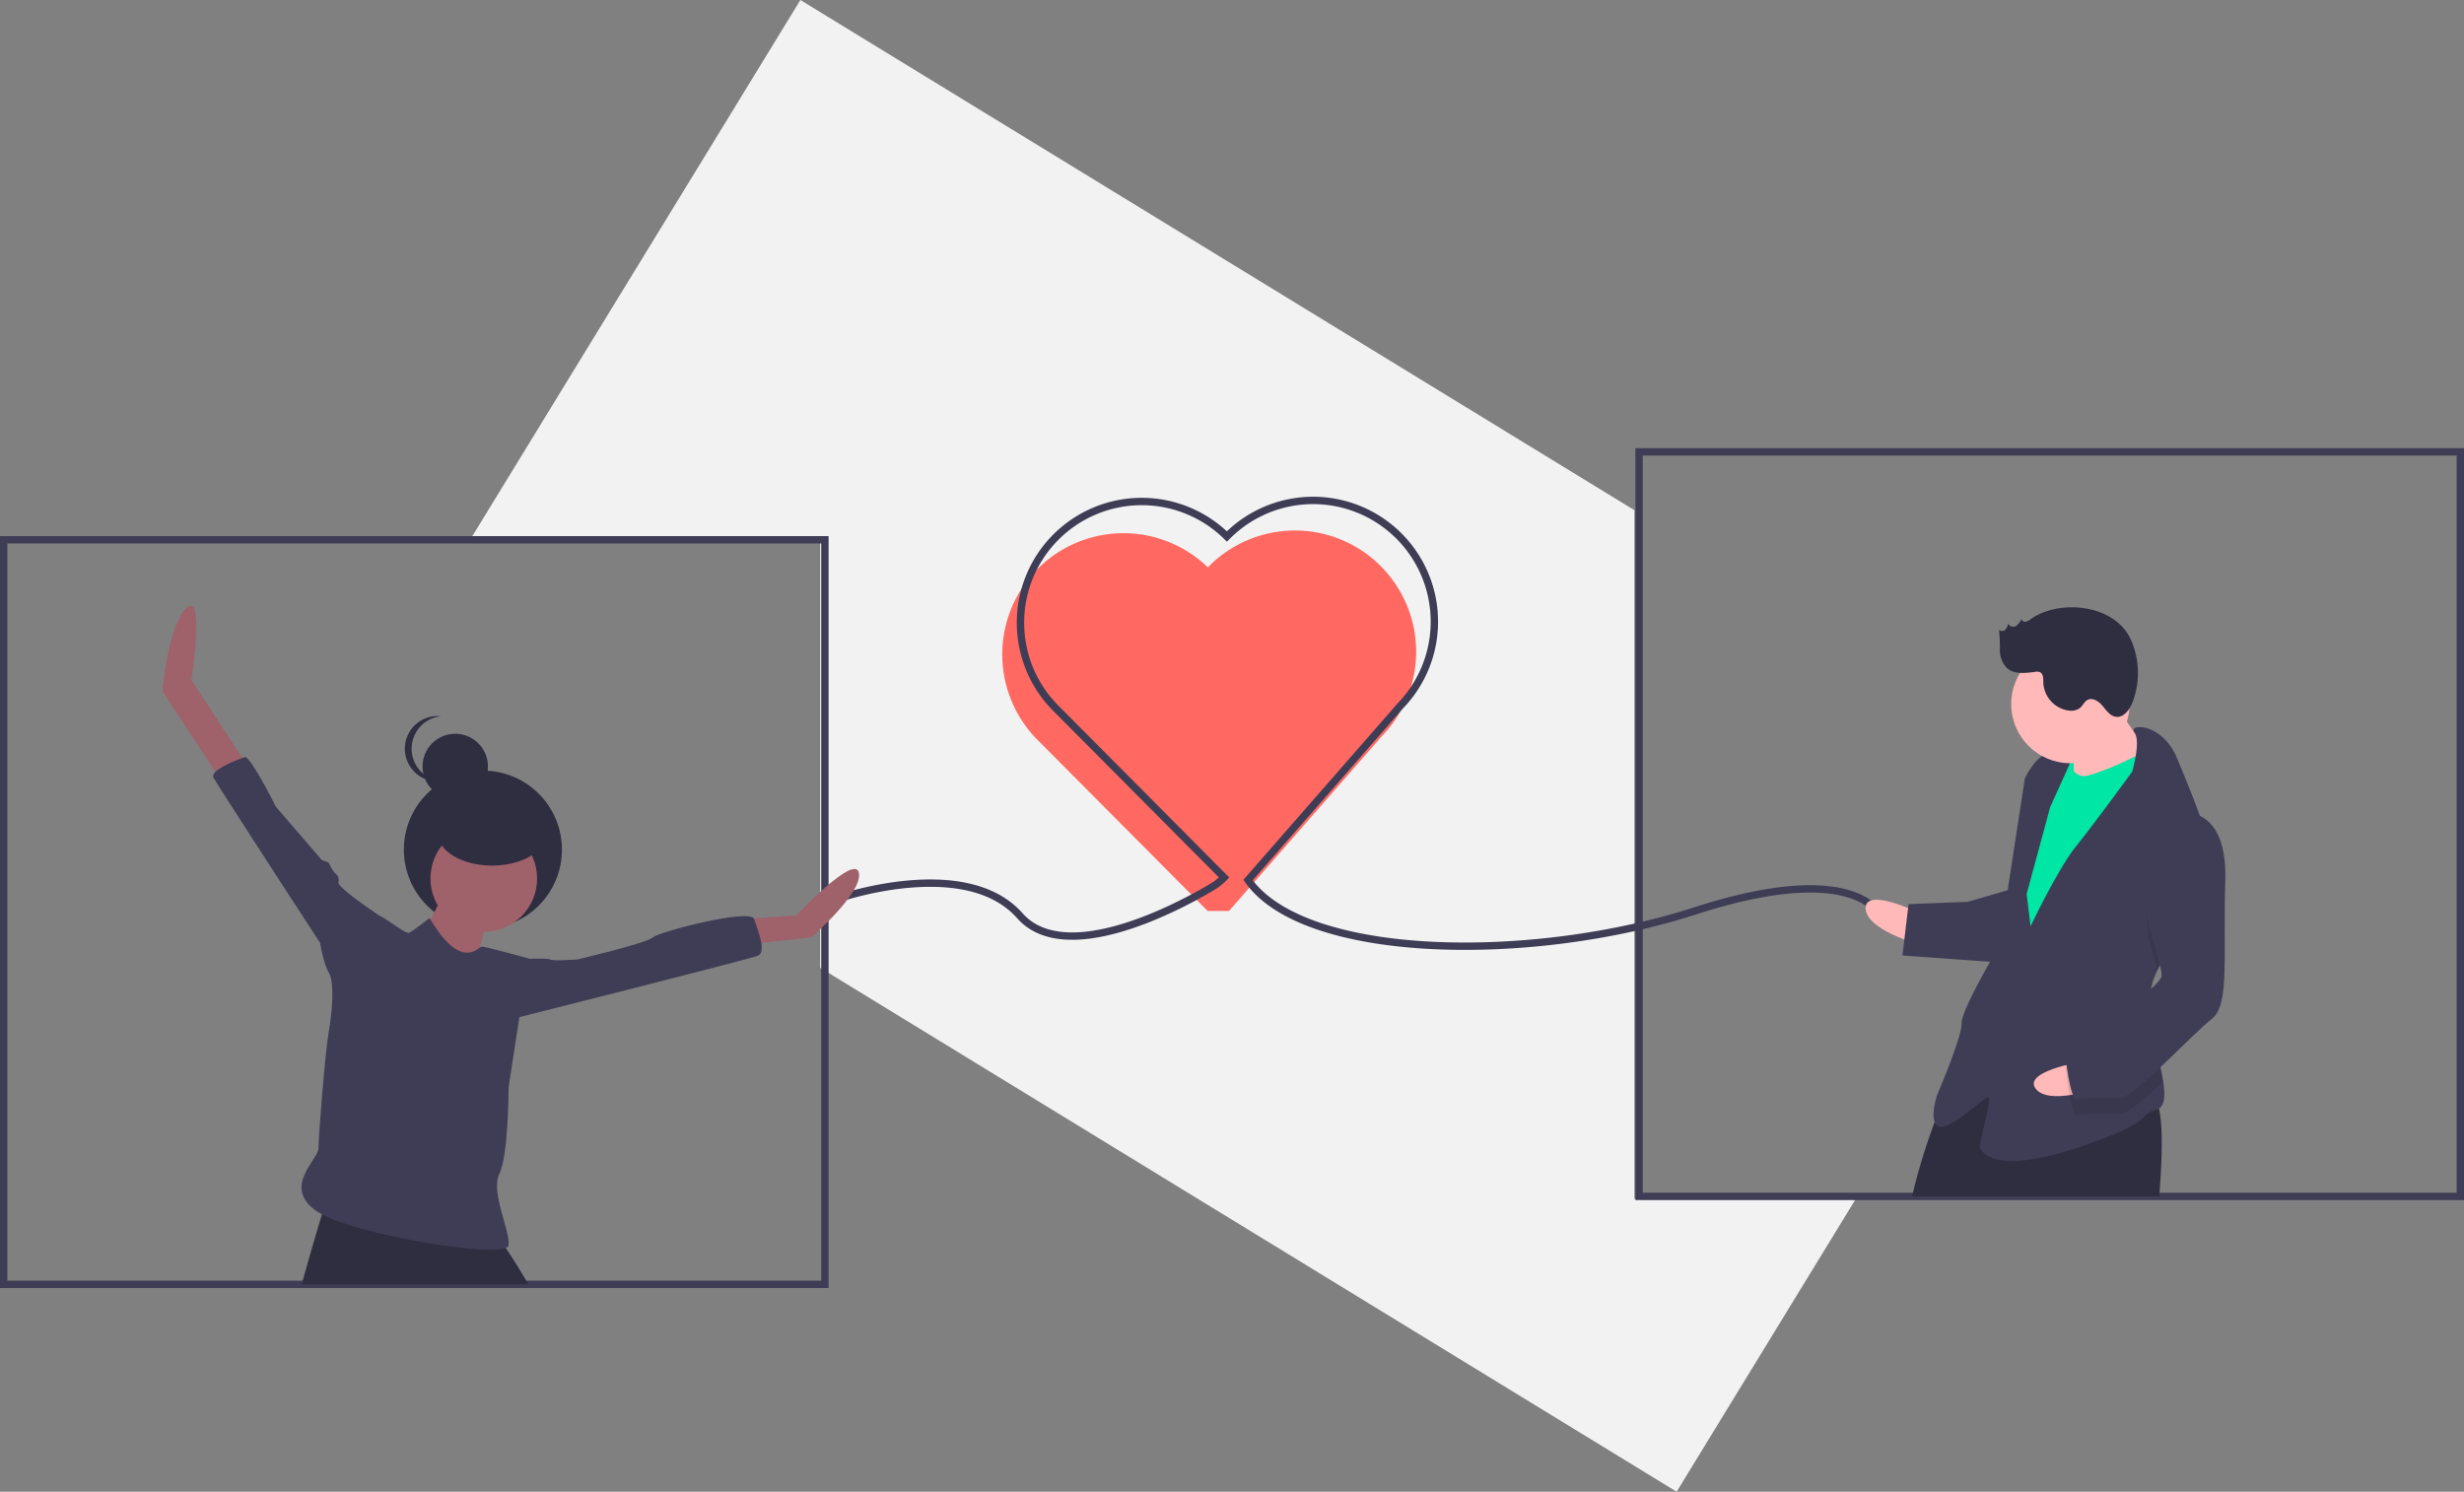 <svg id="undraw_spread_love_r9jb_1_" data-name="undraw_spread_love_r9jb (1)" xmlns="http://www.w3.org/2000/svg" viewBox="0 0 668.283 404.637">
  <rect x="0" y="0" width="668.283" height="404.637" fill="#808080" stroke="none"/>
  <path id="Path_436" data-name="Path 436" d="M595.019,274.565,368.834,136.182,278.855,283.25H374.2V398.7l232.291,142.12L655.1,461.354H595.019Z" transform="translate(-151.755 -136.182)" fill="#f2f2f2"/>
  <path id="Path_437" data-name="Path 437" d="M564.787,462.649l41.272-47.214a32.88,32.88,0,1,0-47.008-45.984,32.88,32.88,0,0,0-45.984,47.008l45.918,46.19" transform="translate(-231.458 -215.55)" fill="#ff6961"/>
  <rect id="Rectangle_1153" data-name="Rectangle 1153" width="222.731" height="201.958" transform="translate(1 146.423)" fill="none" stroke="#3f3d56" stroke-miterlimit="10" stroke-width="2"/>
  <rect id="Rectangle_1154" data-name="Rectangle 1154" width="222.731" height="201.958" transform="translate(444.553 122.57)" fill="none" stroke="#3f3d56" stroke-miterlimit="10" stroke-width="2"/>
  <path id="Path_438" data-name="Path 438" d="M433.74,511.619s34.814-12.249,49.642,4.513c12.011,13.577,41.255-1.3,52.081-7.756a13.769,13.769,0,0,0,3.342-2.7" transform="translate(-206.786 -267.742)" fill="none" stroke="#3f3d56" stroke-miterlimit="10" stroke-width="2"/>
  <path id="Path_439" data-name="Path 439" d="M744.277,459.32s-6.447-15.473-50.286-1.289-105.731,13.539-121.2-8.381l41.272-47.214a32.88,32.88,0,0,0-47.008-45.984,32.88,32.88,0,1,0-45.984,47.008l45.917,46.19" transform="translate(-234.3 -210.931)" fill="none" stroke="#3f3d56" stroke-miterlimit="10" stroke-width="2"/>
  <circle id="Ellipse_89" data-name="Ellipse 89" cx="21.438" cy="21.438" r="21.438" transform="translate(109.533 209.032)" fill="#2f2e41"/>
  <path id="Path_440" data-name="Path 440" d="M263.954,510.465s-6.983,15.462-8.978,15.96,16.459,9.476,16.459,9.476,3.491-18.953,4.988-19.95S263.954,510.465,263.954,510.465Z" transform="translate(-143.218 -269.165)" fill="#9f616a"/>
  <circle id="Ellipse_90" data-name="Ellipse 90" cx="14.464" cy="14.464" r="14.464" transform="translate(116.747 223.843)" fill="#9f616a"/>
  <path id="Path_441" data-name="Path 441" d="M270.124,664.275h-61.5c2.057-7.472,4.255-14.88,5.493-18.993.625-2.063,1.006-3.3,1.006-3.3s46.386,9.974,47.379,10.476a11.75,11.75,0,0,1,1.476,1.947C265.424,656.532,267.739,660.187,270.124,664.275Z" transform="translate(-126.801 -315.893)" fill="#2f2e41"/>
  <path id="Path_442" data-name="Path 442" d="M172.859,434.116,157.9,411.173s3.7-24.067-1.287-19.579-6.566,22.616-6.566,22.616l17.33,26.389Z" transform="translate(-105.988 -226.732)" fill="#9f616a"/>
  <path id="Path_443" data-name="Path 443" d="M395.311,515.369l13.466-1s15.96-16.958,16.958-11.471-12.968,17.457-12.968,17.457l-18.454,2Z" transform="translate(-192.778 -266.089)" fill="#9f616a"/>
  <path id="Path_444" data-name="Path 444" d="M217.845,503.635v-4.988s-12.968-8.479-12.469-9.975a2.329,2.329,0,0,0-1-2.494,10.9,10.9,0,0,1-1.5-2.494c0-.5-2-1-2-1l-12.469-14.464s-6.983-13.965-8.479-13.466-9.476,3.491-8.479,5.486,28.928,44.888,28.928,44.888,1.5,9.476,3.99,9.476S217.845,503.635,217.845,503.635Z" transform="translate(-113.567 -249.367)" fill="#3f3d56"/>
  <path id="Path_445" data-name="Path 445" d="M294.189,533.386s10.973-.5,11.471,0,7.481,0,7.481,0,18.953-4.489,20.449-5.985,26.434-7.98,27.432-4.988,3.491,8.978,1,9.975-69.826,17.955-69.826,17.955Z" transform="translate(-156.495 -273.133)" fill="#3f3d56"/>
  <circle id="Ellipse_91" data-name="Ellipse 91" cx="8.871" cy="8.871" r="8.871" transform="translate(114.6 199.036)" fill="#2f2e41"/>
  <path id="Path_446" data-name="Path 446" d="M253.862,446.326a8.872,8.872,0,0,1,7.946-8.823,8.975,8.975,0,0,0-.923-.048,8.871,8.871,0,1,0,.924,17.694,8.872,8.872,0,0,1-7.947-8.823Z" transform="translate(-142.218 -243.225)" fill="#2f2e41"/>
  <ellipse id="Ellipse_92" data-name="Ellipse 92" cx="14.785" cy="8.871" rx="14.785" ry="8.871" transform="translate(118.679 217.053)" fill="#2f2e41"/>
  <path id="Path_447" data-name="Path 447" d="M243.276,522.181s-4.489,3.491-5.486,3.99-6.983-4.489-7.98-4.489-13.965,14.963-13.965,14.963,2.41,2.776,0,16.958c-.9,5.319-2.7,28.058-2.7,31.05s-9.772,10.347-.794,16.831,51.871,13.466,52.37,9.476-4.988-14.464-2.494-19.452,2.494-23.442,2.494-23.442l2.993-19.452,2.494-15.461s-11.721-3.242-12.718-3.242S252,536.895,243.276,522.181Z" transform="translate(-126.779 -273.151)" fill="#3f3d56"/>
  <path id="Path_459" data-name="Path 459" d="M0,0H10.214V13.132H0Z" transform="translate(555.737 201.79) rotate(-2.221)" fill="#00e6a4"/>
  <path id="Path_448" data-name="Path 448" d="M880.469,518.035s-14.134-6.753-13.908-.921,14.247,9.669,14.247,9.669Z" transform="translate(-360.567 -270.684)" fill="#ffb9b9"/>
  <path id="Path_449" data-name="Path 449" d="M953.132,619.921H886.09a164.341,164.341,0,0,1,6.144-20.186c1.65-4.513,2.927-7.646,2.927-7.646,7.614-8.587,18.664-8.807,29.031-6.686,1.238.251,2.469.535,3.681.851.142.032.284.071.425.11,2.424.625,4.777,1.347,7,2.07,3.836,1.251,7.3,2.514,10.1,3.372a24.868,24.868,0,0,0,4.32,1.012,7.33,7.33,0,0,0,.967.039c1.109-.045,1.876,1.148,2.372,3.23C954.177,600.786,953.919,610.044,953.132,619.921Z" transform="translate(-367.507 -295.393)" fill="#2f2e41"/>
  <path id="Path_450" data-name="Path 450" d="M963.737,429.492s7.771,12.11,10.8,14.913-5.493,8.974-5.493,8.974l-15.253,2.052s.192-13.879-.594-15.309S963.737,429.492,963.737,429.492Z" transform="translate(-391.336 -240.395)" fill="#ffb9b9"/>
  <path id="Path_451" data-name="Path 451" d="M940.068,452.233s3.142,5.719,6.058,5.606,18-6.539,18.643-8.754,5,15.868,5,15.868L932.859,529.9l-9-6.222,4.362-38.134,3.583-20.582Z" transform="translate(-380.925 -247.29)" fill="#00e6a4"/>
  <path id="Path_452" data-name="Path 452" d="M955.915,507.942a20.425,20.425,0,0,0-2.264,9.579c.006.146.011.292.024.437.349,6.747,2.835,14.55,3.727,20.225.647,4.071.463,7.042-1.919,7.74-5.776,1.684.842,2.888-21.5,10.325s-26.244,1.018-26.3-.44,3.164-12.534,2.407-13.235-10.6,9.172-13.568,7.827-.339-8.748-.339-8.748,6.7-15.592,6.555-19.237,10.144-20.836,10.144-20.836l7-45.537s2.69-5.945,6.307-6.815a8.96,8.96,0,0,1,6.618,1.2l-6.052,13.376-6.385,23.611,1.068,8.72s7.425-15.62,12.3-21.65S949,454.183,949,454.183s2.427-8.191.595-10.639,7.644-2.823,11.685,7.242c2.142,5.334,5.619,13.289,7.8,20.7,1.941,6.561,2.858,12.7.935,16.2C967.077,493.039,959.684,500.079,955.915,507.942Z" transform="translate(-370.708 -244.872)" fill="#3f3d56"/>
  <path id="Path_453" data-name="Path 453" d="M1001.913,502.882c-2.939,5.356-10.332,12.4-14.1,20.26-.984-3.547-2.185-7.216-2.185-7.216s-4.606-24.645,9.019-31.014a9.119,9.119,0,0,1,6.333,1.769C1002.919,493.242,1003.836,499.376,1001.913,502.882Z" transform="translate(-402.605 -260.071)" opacity="0.1"/>
  <path id="Path_454" data-name="Path 454" d="M911.292,510.4l-11.551,3.368-16.038.622-1.65,13.936,26.357,1.9S914.993,511.717,911.292,510.4Z" transform="translate(-366.072 -269.142)" fill="#3f3d56"/>
  <path id="Path_455" data-name="Path 455" d="M949.76,583.08s-15.453,2.564-11.926,7.214,17.216-.239,17.216-.239Z" transform="translate(-385.705 -294.965)" fill="#ffb9b9"/>
  <path id="Path_456" data-name="Path 456" d="M973.428,559.77c.349,6.747,2.835,14.551,3.727,20.225-4.923,4.659-9.6,8.769-11.368,8.837-3.645.141-9.505-.361-11.664.452s-3.425-13.009-3.425-13.009,1.288-4.431,7.036-6.844A80.05,80.05,0,0,0,973.428,559.77Z" transform="translate(-390.461 -286.683)" opacity="0.1"/>
  <path id="Path_457" data-name="Path 457" d="M982.238,478.123s12.337-1.939,11.67,18.53,1.3,33.534-3.661,37.377-21.078,21.26-24.724,21.4-9.505-.362-11.664.452-3.425-13.009-3.425-13.009,1.288-4.431,7.036-6.844,19.287-10.969,19.174-13.885-3.425-13.009-3.425-13.009S968.613,484.492,982.238,478.123Z" transform="translate(-390.368 -257.656)" fill="#3f3d56"/>
  <circle id="Ellipse_93" data-name="Ellipse 93" cx="16.05" cy="16.05" r="16.05" transform="translate(545.472 174.929)" fill="#ffb9b9"/>
  <path id="Path_458" data-name="Path 458" d="M931.222,394.943a3.1,3.1,0,0,1-1.35.677.963.963,0,0,1-1.116-.773,4,4,0,0,1-1.531,1.964c-.75.391-1.909.063-2.017-.775a3.538,3.538,0,0,1-.814,1.719,1.22,1.22,0,0,1-1.715.057,44.073,44.073,0,0,1,.229,5.461,6.953,6.953,0,0,0,1.965,4.949c2.007,1.747,5.024,1.315,7.664.985a2.326,2.326,0,0,1,1.2.066c.988.421.944,1.8.957,2.871a7.978,7.978,0,0,0,6.985,7.576,4,4,0,0,0,2.972-.725c.749-.635,1.132-1.671,1.991-2.148,1.4-.776,3.091.356,4.112,1.585s2.028,2.741,3.61,2.966c2.093.3,3.686-1.835,4.468-3.8a22.144,22.144,0,0,0-.44-17.206C954.024,390.868,939.1,389.362,931.222,394.943Z" transform="translate(-380.506 -226.968)" fill="#2f2e41"/>
</svg>
